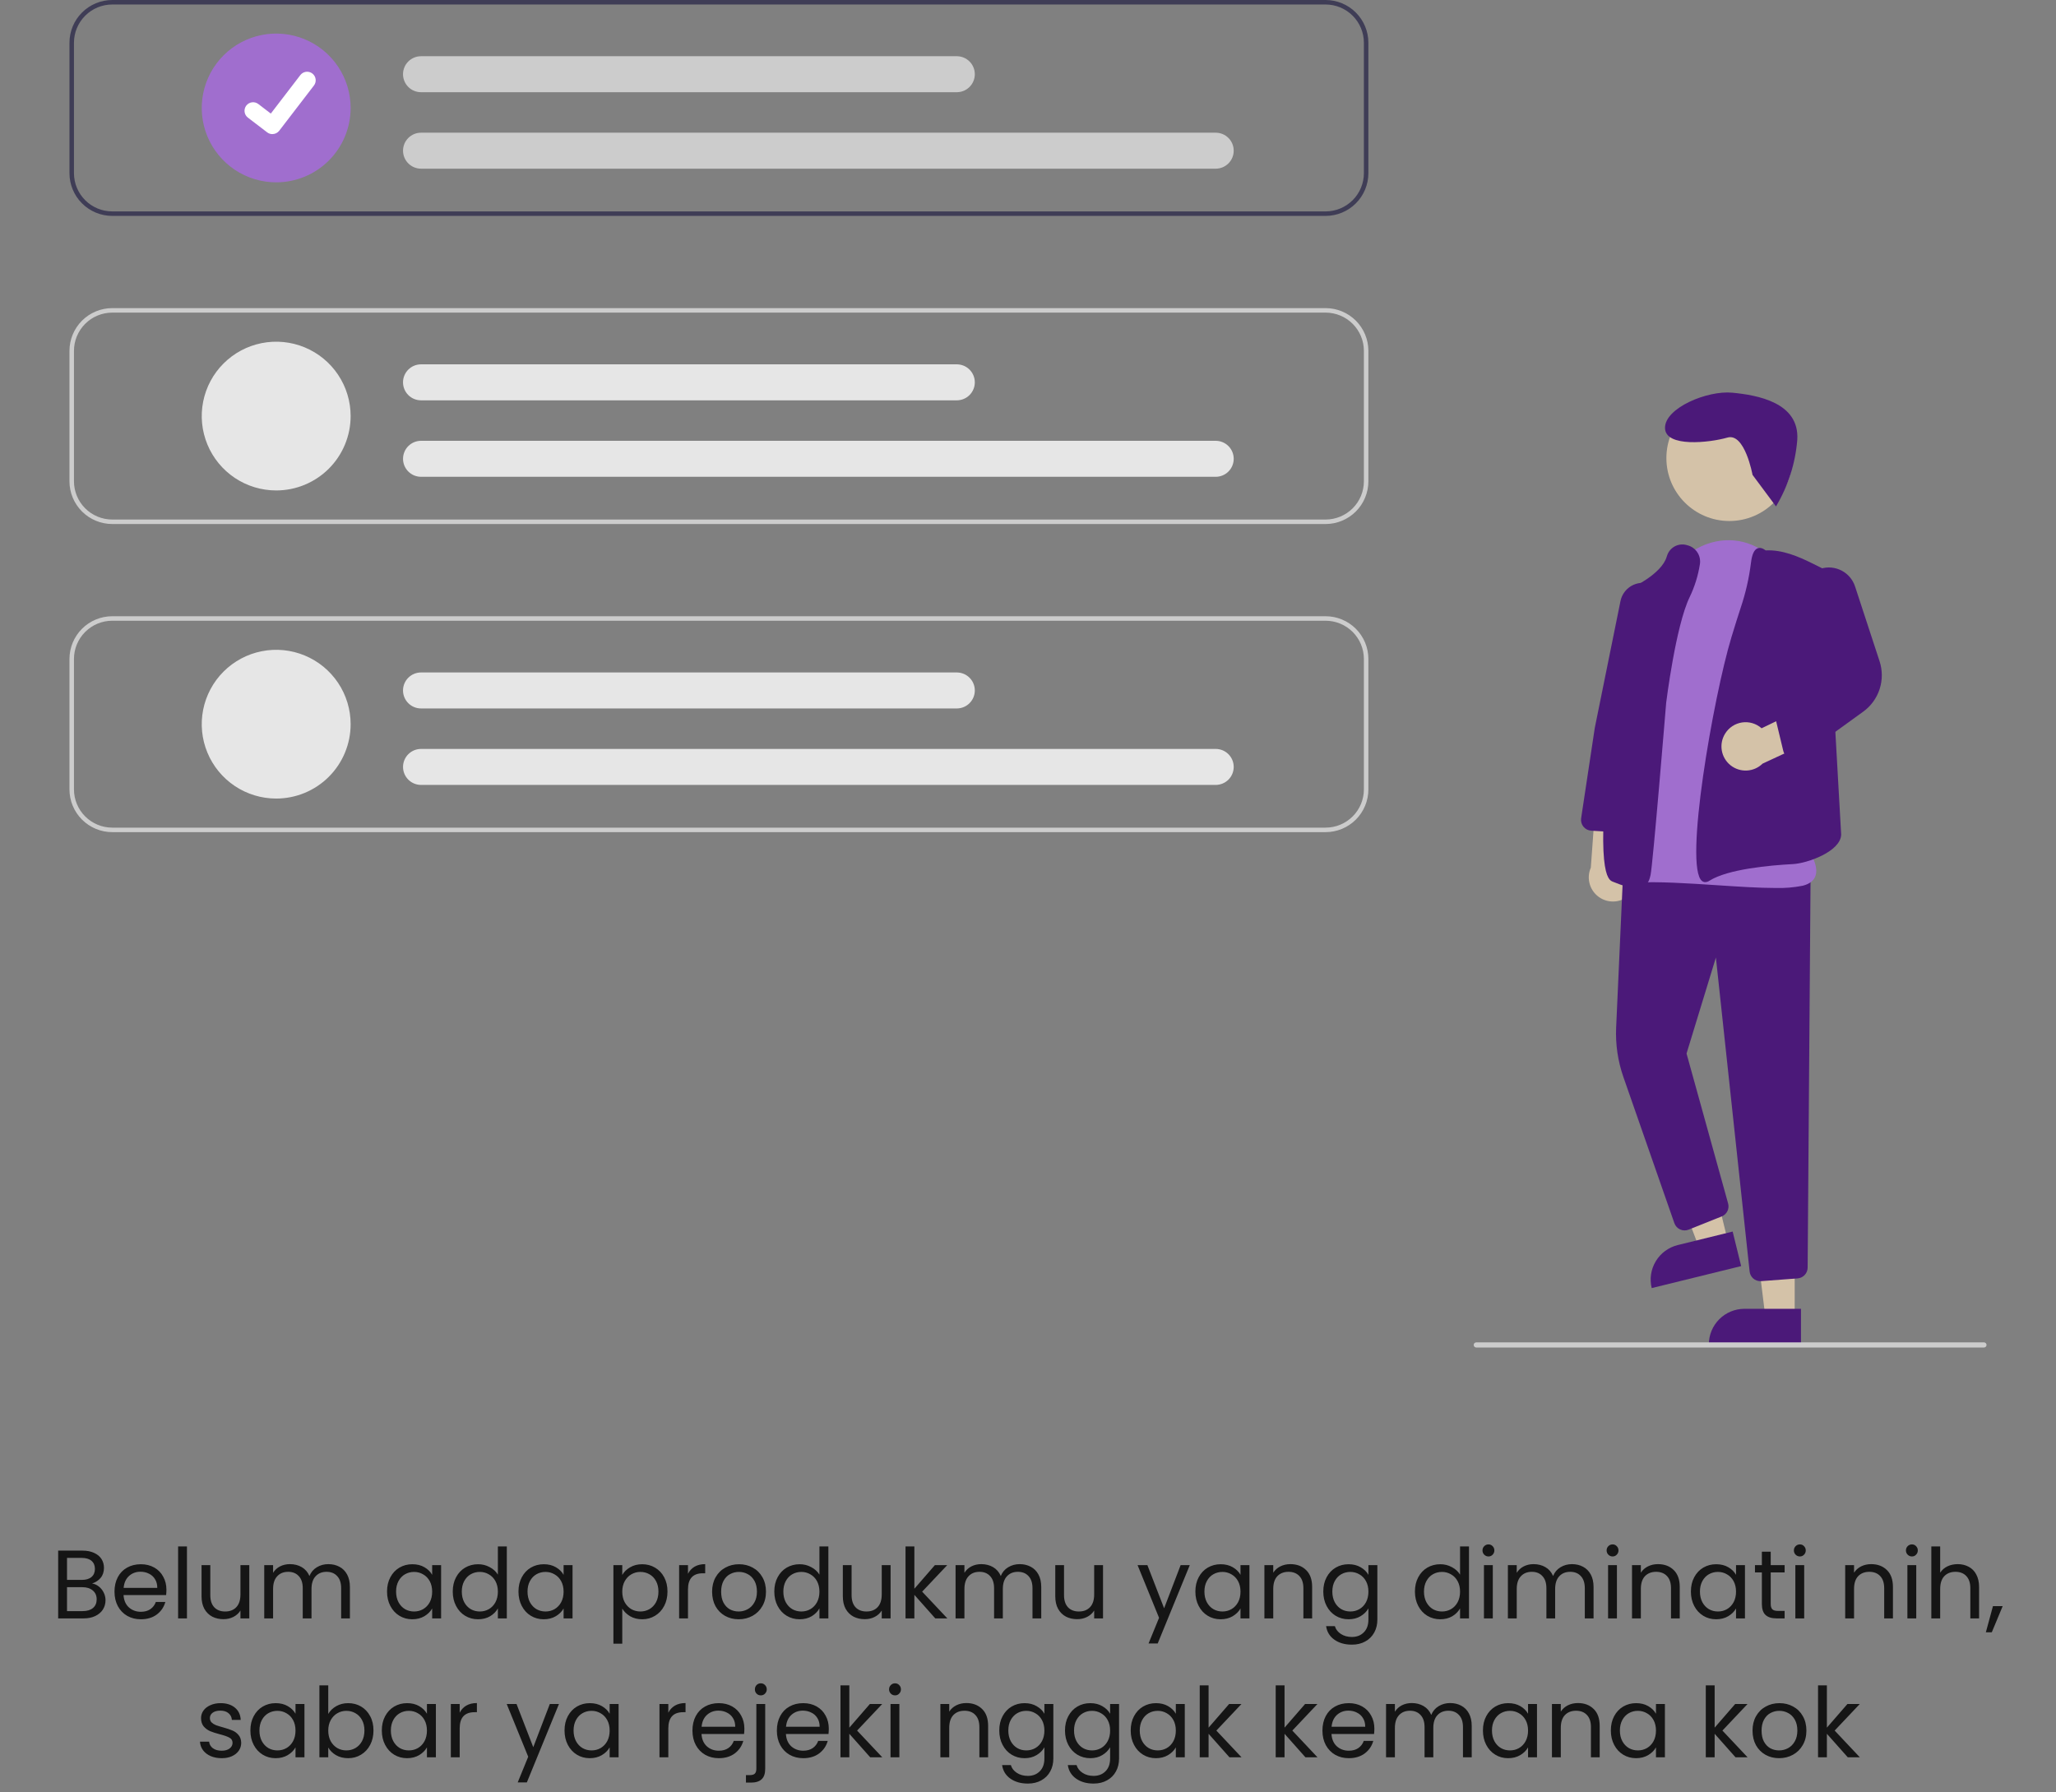 <svg width="296" height="258" viewBox="0 0 296 258" fill="none" xmlns="http://www.w3.org/2000/svg">
<rect x="0" y="0" width="296" height="258" fill="#808080" stroke="none"/>
<path d="M234.986 128.419C235.295 128.019 235.512 127.555 235.623 127.062C235.733 126.568 235.733 126.057 235.624 125.563C235.515 125.07 235.299 124.606 234.991 124.204C234.683 123.803 234.291 123.474 233.842 123.241L234.526 115.367L229.838 113.785L229.028 124.918C228.685 125.697 228.641 126.575 228.903 127.385C229.165 128.194 229.716 128.88 230.45 129.312C231.184 129.743 232.051 129.891 232.887 129.726C233.723 129.562 234.47 129.097 234.985 128.42L234.986 128.419Z" fill="#D4C2A8"/>
<path d="M258.379 189.634H254.161L252.153 173.369H258.382L258.379 189.634Z" fill="#D4C2A8"/>
<path d="M251.145 188.429H259.285V193.549H246.021C246.021 192.191 246.56 190.889 247.522 189.928C248.483 188.968 249.786 188.429 251.145 188.429Z" fill="#4B1979"/>
<path d="M248.8 178.842L244.702 179.848L238.867 164.533L244.916 163.048L248.8 178.842Z" fill="#D4C2A8"/>
<path d="M241.545 179.251L249.448 177.307L250.673 182.279L237.793 185.446C237.468 184.128 237.681 182.734 238.385 181.572C239.088 180.411 240.225 179.575 241.545 179.251Z" fill="#4B1979"/>
<path d="M253.441 184.448C253.056 184.449 252.684 184.307 252.397 184.049C252.111 183.792 251.93 183.437 251.891 183.054L247.035 137.855L242.809 151.677L248.795 173.265C248.898 173.635 248.86 174.03 248.69 174.374C248.519 174.718 248.227 174.987 247.87 175.13L243.111 177.031C242.916 177.11 242.706 177.147 242.495 177.143C242.284 177.138 242.076 177.09 241.884 177.002C241.692 176.915 241.52 176.79 241.378 176.634C241.236 176.478 241.126 176.295 241.057 176.096L233.722 155.07C232.919 152.775 232.564 150.346 232.675 147.917L233.699 125.226L260.664 126.367L260.244 182.507C260.239 182.898 260.088 183.273 259.821 183.558C259.554 183.844 259.189 184.019 258.799 184.051L253.563 184.445C253.522 184.447 253.481 184.448 253.441 184.448Z" fill="#4B1979"/>
<path d="M248.975 75.009C253.983 75.009 258.043 70.953 258.043 65.95C258.043 60.947 253.983 56.891 248.975 56.891C243.968 56.891 239.908 60.947 239.908 65.95C239.908 70.953 243.968 75.009 248.975 75.009Z" fill="#D4C2A8"/>
<path d="M255.643 127.843C253.255 127.843 250.29 127.648 247.22 127.446C243.026 127.17 238.69 126.885 235.452 127.072C235.015 127.116 234.574 127.046 234.171 126.871C233.769 126.696 233.418 126.421 233.152 126.071C229.815 121.803 234.961 105.156 235.182 104.45L239.37 85.836L239.55 85.877L239.37 85.836C240.293 81.742 243.236 78.722 247.053 77.955C250.627 77.238 254.084 78.668 256.301 81.782C256.418 81.947 256.536 82.117 256.653 82.29C263.871 92.97 259.788 119.504 259.515 121.215C259.896 121.672 261.958 124.252 261.391 126.044C261.161 126.773 260.535 127.27 259.53 127.519C258.25 127.772 256.946 127.88 255.642 127.842L255.643 127.843Z" fill="#A06ECE"/>
<path d="M235.598 127.851C234.777 127.851 233.669 127.548 232.175 126.929C231.533 126.662 229.58 125.85 231.952 105.142C233.117 94.969 234.786 84.868 234.802 84.767L234.818 84.67L234.908 84.629C234.951 84.61 239.214 82.658 239.955 80.15C239.979 80.063 240.008 79.979 240.041 79.897C240.245 79.34 240.657 78.882 241.19 78.621C241.723 78.359 242.337 78.313 242.904 78.493C243.502 78.636 244.023 79.001 244.362 79.513C244.701 80.026 244.832 80.649 244.728 81.254C244.47 82.891 243.974 84.48 243.255 85.972C241.249 90.107 239.89 101.068 239.877 101.178C239.8 102.114 237.98 124.293 237.629 125.976C237.507 126.563 237.282 127.283 236.62 127.632C236.303 127.788 235.952 127.864 235.599 127.853L235.598 127.851Z" fill="#4B1979"/>
<path d="M245.504 127.001C245.338 127.001 245.177 126.946 245.047 126.844C242.379 124.819 246.696 100.27 249.255 91.8C249.768 90.104 250.224 88.652 250.612 87.483C251.319 85.385 251.812 83.222 252.085 81.026C252.226 79.836 252.532 79.157 253.021 78.949C253.361 78.804 253.76 78.902 254.21 79.241C256.575 79.124 258.874 80.089 261.003 81.152L262.92 82.107L265.071 120.151C265.01 122.579 260.219 124.293 258.13 124.402C254.775 124.578 248.749 125.124 246.095 126.803C245.921 126.924 245.716 126.992 245.504 127L245.504 127.001Z" fill="#4B1979"/>
<path d="M233.522 119.863C233.49 119.863 233.459 119.863 233.426 119.86L229.082 119.593C228.866 119.579 228.655 119.521 228.462 119.422C228.269 119.323 228.1 119.185 227.963 119.016C227.827 118.848 227.727 118.653 227.671 118.444C227.614 118.235 227.601 118.017 227.634 117.803L229.6 104.791L233.3 86.534C233.391 86.085 233.576 85.659 233.842 85.285C234.109 84.912 234.451 84.598 234.846 84.365C235.242 84.131 235.682 83.984 236.138 83.931C236.594 83.879 237.056 83.923 237.495 84.06C238.244 84.299 238.883 84.797 239.296 85.465C239.71 86.134 239.871 86.927 239.75 87.704L236.81 105.997L235.069 118.518C235.015 118.89 234.83 119.231 234.546 119.478C234.262 119.724 233.898 119.861 233.522 119.863H233.522Z" fill="#4B1979"/>
<path d="M248.363 105.621C248.628 105.19 248.984 104.823 249.407 104.544C249.829 104.266 250.308 104.084 250.808 104.01C251.309 103.937 251.82 103.974 252.304 104.119C252.789 104.263 253.236 104.513 253.614 104.849L260.737 101.412L263.884 105.227L253.757 109.94C253.149 110.537 252.344 110.89 251.493 110.933C250.642 110.976 249.805 110.706 249.14 110.174C248.475 109.641 248.029 108.884 247.885 108.045C247.742 107.206 247.912 106.343 248.363 105.621Z" fill="#D4C2A8"/>
<path d="M258.258 109.313C257.907 109.312 257.567 109.195 257.291 108.978C257.016 108.761 256.821 108.458 256.739 108.117L255.705 103.82C255.627 103.497 255.653 103.157 255.782 102.851C255.911 102.544 256.135 102.287 256.422 102.117L262.661 98.386L259.471 86.719C259.195 85.719 259.322 84.652 259.824 83.745C260.325 82.838 261.163 82.163 262.157 81.865C263.15 81.567 264.221 81.67 265.14 82.151C266.059 82.632 266.753 83.453 267.073 84.439L270.595 95.181C271.028 96.49 271.031 97.903 270.605 99.215C270.178 100.526 269.345 101.668 268.224 102.473L259.172 109.016C258.906 109.209 258.586 109.312 258.258 109.313Z" fill="#4B1979"/>
<path d="M190.848 0H16.158C14.525 0.002 12.96 0.651 11.806 1.804C10.651 2.957 10.002 4.521 10 6.152V24.932C10.002 26.563 10.651 28.127 11.806 29.28C12.96 30.433 14.525 31.082 16.158 31.084H190.848C192.48 31.082 194.045 30.433 195.2 29.28C196.354 28.127 197.003 26.563 197.005 24.932V6.152C197.003 4.521 196.354 2.957 195.2 1.804C194.045 0.651 192.48 0.002 190.848 0ZM196.357 24.932C196.355 26.392 195.774 27.79 194.741 28.822C193.708 29.854 192.308 30.434 190.848 30.437H16.158C14.697 30.434 13.297 29.854 12.264 28.822C11.232 27.79 10.65 26.392 10.648 24.932V6.152C10.65 4.693 11.232 3.294 12.264 2.262C13.297 1.23 14.697 0.65 16.158 0.648H190.848C192.308 0.65 193.708 1.23 194.741 2.262C195.774 3.294 196.355 4.693 196.357 6.152V24.932Z" fill="#3F3D56"/>
<path d="M190.848 75.444H16.158C14.525 75.442 12.96 74.793 11.806 73.639C10.651 72.486 10.002 70.923 10 69.292V50.512C10.002 48.881 10.651 47.317 11.806 46.164C12.96 45.01 14.525 44.362 16.158 44.36H190.848C192.48 44.362 194.045 45.01 195.2 46.164C196.354 47.317 197.003 48.881 197.005 50.512V69.292C197.003 70.923 196.354 72.486 195.2 73.639C194.045 74.793 192.48 75.442 190.848 75.444ZM16.158 45.007C14.697 45.009 13.297 45.589 12.264 46.621C11.231 47.653 10.65 49.052 10.648 50.512V69.292C10.65 70.751 11.23 72.15 12.263 73.183C13.296 74.215 14.697 74.795 16.158 74.797H190.848C192.308 74.795 193.709 74.215 194.742 73.183C195.775 72.151 196.356 70.752 196.357 69.293V50.512C196.356 49.052 195.775 47.653 194.742 46.621C193.709 45.589 192.309 45.009 190.848 45.007H16.158Z" fill="#CCCCCC"/>
<path d="M190.848 119.803H16.158C14.525 119.801 12.96 119.152 11.806 117.999C10.651 116.846 10.002 115.282 10 113.651V94.871C10.002 93.24 10.651 91.677 11.806 90.523C12.96 89.37 14.525 88.721 16.158 88.719H190.848C192.48 88.721 194.045 89.37 195.2 90.523C196.354 91.677 197.003 93.24 197.005 94.871V113.651C197.003 115.282 196.354 116.846 195.2 117.999C194.045 119.152 192.48 119.801 190.848 119.803ZM16.158 89.365C14.697 89.367 13.297 89.948 12.264 90.979C11.231 92.011 10.65 93.41 10.648 94.87V113.65C10.65 115.109 11.231 116.508 12.264 117.54C13.297 118.572 14.697 119.153 16.158 119.154H190.848C192.308 119.153 193.709 118.572 194.742 117.54C195.775 116.509 196.356 115.109 196.357 113.65V94.871C196.356 93.412 195.775 92.012 194.742 90.98C193.709 89.948 192.309 89.367 190.848 89.365H16.158Z" fill="#CCCCCC"/>
<path d="M39.763 26.25C37.643 26.25 35.571 25.622 33.808 24.445C32.046 23.269 30.672 21.596 29.861 19.64C29.05 17.683 28.837 15.53 29.251 13.453C29.664 11.376 30.685 9.468 32.184 7.971C33.683 6.473 35.593 5.453 37.672 5.04C39.751 4.627 41.906 4.839 43.864 5.65C45.823 6.46 47.496 7.832 48.674 9.593C49.852 11.354 50.48 13.424 50.48 15.542C50.48 18.382 49.351 21.105 47.341 23.113C45.331 25.122 42.605 26.25 39.763 26.25Z" fill="#A06ECE"/>
<path d="M175.024 24.284H60.617C59.93 24.284 59.27 24.011 58.784 23.526C58.298 23.04 58.024 22.381 58.024 21.694C58.024 21.007 58.298 20.348 58.784 19.862C59.27 19.376 59.93 19.104 60.617 19.104H175.024C175.711 19.104 176.371 19.376 176.857 19.862C177.343 20.348 177.616 21.007 177.616 21.694C177.616 22.381 177.343 23.04 176.857 23.526C176.371 24.011 175.711 24.284 175.024 24.284Z" fill="#CCCCCC"/>
<path d="M137.75 13.275H60.614C59.927 13.275 59.267 13.002 58.781 12.517C58.295 12.031 58.022 11.372 58.022 10.685C58.022 9.998 58.295 9.339 58.781 8.853C59.267 8.367 59.927 8.094 60.614 8.094H137.75C138.437 8.094 139.097 8.367 139.583 8.853C140.069 9.339 140.343 9.998 140.343 10.685C140.343 11.372 140.069 12.031 139.583 12.517C139.097 13.002 138.437 13.275 137.75 13.275Z" fill="#CCCCCC"/>
<path d="M39.763 70.609C37.643 70.609 35.571 69.981 33.808 68.805C32.046 67.628 30.672 65.956 29.861 63.999C29.05 62.042 28.837 59.89 29.251 57.812C29.664 55.735 30.685 53.828 32.184 52.33C33.683 50.833 35.593 49.813 37.672 49.4C39.751 48.986 41.906 49.199 43.864 50.009C45.823 50.819 47.496 52.192 48.674 53.953C49.852 55.714 50.48 57.784 50.48 59.901C50.48 62.741 49.351 65.465 47.341 67.473C45.331 69.481 42.605 70.609 39.763 70.609Z" fill="#E6E6E6"/>
<path d="M175.024 68.644H60.617C59.93 68.644 59.27 68.371 58.784 67.885C58.298 67.4 58.024 66.741 58.024 66.054C58.024 65.367 58.298 64.708 58.784 64.222C59.27 63.736 59.93 63.463 60.617 63.463H175.024C175.711 63.463 176.371 63.736 176.857 64.222C177.343 64.708 177.616 65.367 177.616 66.054C177.616 66.741 177.343 67.4 176.857 67.885C176.371 68.371 175.711 68.644 175.024 68.644Z" fill="#E6E6E6"/>
<path d="M137.75 57.635H60.614C59.927 57.635 59.267 57.362 58.781 56.876C58.295 56.39 58.022 55.731 58.022 55.044C58.022 54.358 58.295 53.699 58.781 53.213C59.267 52.727 59.927 52.454 60.614 52.454H137.75C138.437 52.454 139.097 52.727 139.583 53.213C140.069 53.699 140.343 54.358 140.343 55.044C140.343 55.731 140.069 56.39 139.583 56.876C139.097 57.362 138.437 57.635 137.75 57.635Z" fill="#E6E6E6"/>
<path d="M39.763 114.968C37.643 114.968 35.571 114.34 33.808 113.164C32.046 111.987 30.672 110.315 29.861 108.358C29.05 106.402 28.837 104.249 29.251 102.172C29.664 100.095 30.685 98.187 32.184 96.689C33.683 95.192 35.593 94.172 37.672 93.759C39.751 93.346 41.906 93.558 43.864 94.368C45.823 95.179 47.496 96.551 48.674 98.312C49.852 100.073 50.48 102.143 50.48 104.261C50.48 107.101 49.351 109.824 47.341 111.832C45.331 113.84 42.605 114.968 39.763 114.968Z" fill="#E6E6E6"/>
<path d="M175.024 113.004H60.617C59.93 113.004 59.27 112.731 58.784 112.245C58.298 111.759 58.024 111.1 58.024 110.413C58.024 109.726 58.298 109.067 58.784 108.581C59.27 108.096 59.93 107.823 60.617 107.823H175.024C175.711 107.823 176.371 108.096 176.857 108.581C177.343 109.067 177.616 109.726 177.616 110.413C177.616 111.1 177.343 111.759 176.857 112.245C176.371 112.731 175.711 113.004 175.024 113.004Z" fill="#E6E6E6"/>
<path d="M137.75 101.995H60.614C59.927 101.995 59.267 101.722 58.781 101.236C58.295 100.75 58.022 100.091 58.022 99.404C58.022 98.717 58.295 98.058 58.781 97.573C59.267 97.087 59.927 96.814 60.614 96.814H137.75C138.437 96.814 139.097 97.087 139.583 97.573C140.069 98.058 140.343 98.717 140.343 99.404C140.343 100.091 140.069 100.75 139.583 101.236C139.097 101.722 138.437 101.995 137.75 101.995Z" fill="#E6E6E6"/>
<path d="M39.215 19.308C38.949 19.309 38.69 19.223 38.477 19.064L38.464 19.054L35.686 16.931C35.557 16.832 35.449 16.709 35.368 16.569C35.287 16.429 35.234 16.274 35.213 16.113C35.192 15.953 35.202 15.79 35.244 15.633C35.286 15.477 35.358 15.33 35.457 15.201C35.556 15.073 35.679 14.965 35.819 14.884C35.959 14.803 36.114 14.75 36.275 14.729C36.436 14.708 36.599 14.719 36.756 14.76C36.912 14.802 37.059 14.874 37.188 14.973L38.987 16.352L43.239 10.81C43.438 10.55 43.732 10.381 44.056 10.338C44.381 10.295 44.709 10.383 44.969 10.582L44.943 10.618L44.969 10.582C45.229 10.781 45.399 11.075 45.441 11.399C45.484 11.723 45.397 12.05 45.198 12.31L40.197 18.826C40.081 18.976 39.932 19.097 39.761 19.18C39.591 19.263 39.404 19.306 39.215 19.305L39.215 19.308Z" fill="white"/>
<path d="M285.631 194H212.535C212.437 194 212.343 193.961 212.274 193.892C212.205 193.823 212.166 193.729 212.166 193.631C212.166 193.533 212.205 193.439 212.274 193.37C212.343 193.301 212.437 193.262 212.535 193.262H285.631C285.729 193.262 285.823 193.301 285.892 193.37C285.961 193.439 286 193.533 286 193.631C286 193.729 285.961 193.823 285.892 193.892C285.823 193.961 285.729 194 285.631 194Z" fill="#CCCCCC"/>
<path d="M252.309 68.365C252.309 68.365 251.205 62.27 248.694 62.998C246.184 63.726 239.722 64.471 239.71 61.6C239.698 58.73 245.792 56.193 249.385 56.536C252.979 56.88 259.088 57.93 258.752 63.314C258.483 66.704 257.434 69.987 255.687 72.907L252.309 68.365Z" fill="#4B1979"/>
<path d="M13.26 227.974C13.615 228.03 13.937 228.175 14.226 228.408C14.525 228.641 14.758 228.931 14.926 229.276C15.103 229.621 15.192 229.99 15.192 230.382C15.192 230.877 15.066 231.325 14.814 231.726C14.562 232.118 14.193 232.431 13.708 232.664C13.232 232.888 12.667 233 12.014 233H8.374V223.242H11.874C12.537 223.242 13.101 223.354 13.568 223.578C14.035 223.793 14.385 224.087 14.618 224.46C14.851 224.833 14.968 225.253 14.968 225.72C14.968 226.299 14.809 226.779 14.492 227.162C14.184 227.535 13.773 227.806 13.26 227.974ZM9.648 227.456H11.79C12.387 227.456 12.849 227.316 13.176 227.036C13.503 226.756 13.666 226.369 13.666 225.874C13.666 225.379 13.503 224.992 13.176 224.712C12.849 224.432 12.378 224.292 11.762 224.292H9.648V227.456ZM11.902 231.95C12.537 231.95 13.031 231.801 13.386 231.502C13.741 231.203 13.918 230.788 13.918 230.256C13.918 229.715 13.731 229.29 13.358 228.982C12.985 228.665 12.485 228.506 11.86 228.506H9.648V231.95H11.902ZM23.96 228.87C23.96 229.113 23.946 229.369 23.918 229.64H17.786C17.832 230.396 18.089 230.989 18.556 231.418C19.032 231.838 19.606 232.048 20.278 232.048C20.828 232.048 21.286 231.922 21.65 231.67C22.023 231.409 22.285 231.063 22.434 230.634H23.806C23.601 231.371 23.19 231.973 22.574 232.44C21.958 232.897 21.192 233.126 20.278 233.126C19.55 233.126 18.896 232.963 18.318 232.636C17.748 232.309 17.3 231.847 16.974 231.25C16.647 230.643 16.484 229.943 16.484 229.15C16.484 228.357 16.642 227.661 16.96 227.064C17.277 226.467 17.721 226.009 18.29 225.692C18.869 225.365 19.531 225.202 20.278 225.202C21.006 225.202 21.65 225.361 22.21 225.678C22.77 225.995 23.199 226.434 23.498 226.994C23.806 227.545 23.96 228.17 23.96 228.87ZM22.644 228.604C22.644 228.119 22.537 227.703 22.322 227.358C22.107 227.003 21.813 226.737 21.44 226.56C21.076 226.373 20.67 226.28 20.222 226.28C19.578 226.28 19.027 226.485 18.57 226.896C18.122 227.307 17.865 227.876 17.8 228.604H22.644ZM26.916 222.64V233H25.642V222.64H26.916ZM35.891 225.328V233H34.617V231.866C34.374 232.258 34.033 232.566 33.595 232.79C33.166 233.005 32.69 233.112 32.167 233.112C31.57 233.112 31.033 232.991 30.557 232.748C30.081 232.496 29.703 232.123 29.423 231.628C29.152 231.133 29.017 230.531 29.017 229.822V225.328H30.277V229.654C30.277 230.41 30.468 230.993 30.851 231.404C31.233 231.805 31.756 232.006 32.419 232.006C33.1 232.006 33.637 231.796 34.029 231.376C34.421 230.956 34.617 230.345 34.617 229.542V225.328H35.891ZM47.268 225.188C47.865 225.188 48.397 225.314 48.864 225.566C49.331 225.809 49.699 226.177 49.97 226.672C50.24 227.167 50.376 227.769 50.376 228.478V233H49.116V228.66C49.116 227.895 48.925 227.311 48.542 226.91C48.169 226.499 47.66 226.294 47.016 226.294C46.353 226.294 45.826 226.509 45.434 226.938C45.042 227.358 44.846 227.969 44.846 228.772V233H43.586V228.66C43.586 227.895 43.395 227.311 43.012 226.91C42.639 226.499 42.13 226.294 41.486 226.294C40.823 226.294 40.296 226.509 39.904 226.938C39.512 227.358 39.316 227.969 39.316 228.772V233H38.042V225.328H39.316V226.434C39.568 226.033 39.904 225.725 40.324 225.51C40.753 225.295 41.224 225.188 41.738 225.188C42.382 225.188 42.951 225.333 43.446 225.622C43.941 225.911 44.309 226.336 44.552 226.896C44.767 226.355 45.121 225.935 45.616 225.636C46.111 225.337 46.661 225.188 47.268 225.188ZM55.722 229.136C55.722 228.352 55.881 227.666 56.198 227.078C56.516 226.481 56.95 226.019 57.5 225.692C58.06 225.365 58.681 225.202 59.362 225.202C60.034 225.202 60.617 225.347 61.112 225.636C61.607 225.925 61.975 226.289 62.218 226.728V225.328H63.506V233H62.218V231.572C61.966 232.02 61.588 232.393 61.084 232.692C60.59 232.981 60.011 233.126 59.348 233.126C58.667 233.126 58.051 232.958 57.5 232.622C56.95 232.286 56.516 231.815 56.198 231.208C55.881 230.601 55.722 229.911 55.722 229.136ZM62.218 229.15C62.218 228.571 62.102 228.067 61.868 227.638C61.635 227.209 61.318 226.882 60.916 226.658C60.524 226.425 60.09 226.308 59.614 226.308C59.138 226.308 58.704 226.42 58.312 226.644C57.92 226.868 57.608 227.195 57.374 227.624C57.141 228.053 57.024 228.557 57.024 229.136C57.024 229.724 57.141 230.237 57.374 230.676C57.608 231.105 57.92 231.437 58.312 231.67C58.704 231.894 59.138 232.006 59.614 232.006C60.09 232.006 60.524 231.894 60.916 231.67C61.318 231.437 61.635 231.105 61.868 230.676C62.102 230.237 62.218 229.729 62.218 229.15ZM65.183 229.136C65.183 228.352 65.342 227.666 65.659 227.078C65.976 226.481 66.41 226.019 66.961 225.692C67.521 225.365 68.146 225.202 68.837 225.202C69.434 225.202 69.99 225.342 70.503 225.622C71.016 225.893 71.408 226.252 71.679 226.7V222.64H72.967V233H71.679V231.558C71.427 232.015 71.054 232.393 70.559 232.692C70.064 232.981 69.486 233.126 68.823 233.126C68.142 233.126 67.521 232.958 66.961 232.622C66.41 232.286 65.976 231.815 65.659 231.208C65.342 230.601 65.183 229.911 65.183 229.136ZM71.679 229.15C71.679 228.571 71.562 228.067 71.329 227.638C71.096 227.209 70.778 226.882 70.377 226.658C69.985 226.425 69.551 226.308 69.075 226.308C68.599 226.308 68.165 226.42 67.773 226.644C67.381 226.868 67.068 227.195 66.835 227.624C66.602 228.053 66.485 228.557 66.485 229.136C66.485 229.724 66.602 230.237 66.835 230.676C67.068 231.105 67.381 231.437 67.773 231.67C68.165 231.894 68.599 232.006 69.075 232.006C69.551 232.006 69.985 231.894 70.377 231.67C70.778 231.437 71.096 231.105 71.329 230.676C71.562 230.237 71.679 229.729 71.679 229.15ZM74.644 229.136C74.644 228.352 74.803 227.666 75.12 227.078C75.437 226.481 75.871 226.019 76.422 225.692C76.982 225.365 77.603 225.202 78.284 225.202C78.956 225.202 79.539 225.347 80.034 225.636C80.529 225.925 80.897 226.289 81.14 226.728V225.328H82.428V233H81.14V231.572C80.888 232.02 80.51 232.393 80.006 232.692C79.511 232.981 78.933 233.126 78.27 233.126C77.589 233.126 76.973 232.958 76.422 232.622C75.871 232.286 75.437 231.815 75.12 231.208C74.803 230.601 74.644 229.911 74.644 229.136ZM81.14 229.15C81.14 228.571 81.023 228.067 80.79 227.638C80.557 227.209 80.239 226.882 79.838 226.658C79.446 226.425 79.012 226.308 78.536 226.308C78.06 226.308 77.626 226.42 77.234 226.644C76.842 226.868 76.529 227.195 76.296 227.624C76.063 228.053 75.946 228.557 75.946 229.136C75.946 229.724 76.063 230.237 76.296 230.676C76.529 231.105 76.842 231.437 77.234 231.67C77.626 231.894 78.06 232.006 78.536 232.006C79.012 232.006 79.446 231.894 79.838 231.67C80.239 231.437 80.557 231.105 80.79 230.676C81.023 230.237 81.14 229.729 81.14 229.15ZM89.587 226.742C89.839 226.303 90.213 225.939 90.707 225.65C91.211 225.351 91.795 225.202 92.457 225.202C93.139 225.202 93.755 225.365 94.305 225.692C94.865 226.019 95.304 226.481 95.621 227.078C95.939 227.666 96.097 228.352 96.097 229.136C96.097 229.911 95.939 230.601 95.621 231.208C95.304 231.815 94.865 232.286 94.305 232.622C93.755 232.958 93.139 233.126 92.457 233.126C91.804 233.126 91.225 232.981 90.721 232.692C90.227 232.393 89.849 232.025 89.587 231.586V236.64H88.313V225.328H89.587V226.742ZM94.795 229.136C94.795 228.557 94.679 228.053 94.445 227.624C94.212 227.195 93.895 226.868 93.493 226.644C93.101 226.42 92.667 226.308 92.191 226.308C91.725 226.308 91.291 226.425 90.889 226.658C90.497 226.882 90.18 227.213 89.937 227.652C89.704 228.081 89.587 228.581 89.587 229.15C89.587 229.729 89.704 230.237 89.937 230.676C90.18 231.105 90.497 231.437 90.889 231.67C91.291 231.894 91.725 232.006 92.191 232.006C92.667 232.006 93.101 231.894 93.493 231.67C93.895 231.437 94.212 231.105 94.445 230.676C94.679 230.237 94.795 229.724 94.795 229.136ZM99.048 226.574C99.272 226.135 99.59 225.795 100 225.552C100.42 225.309 100.929 225.188 101.526 225.188V226.504H101.19C99.762 226.504 99.048 227.279 99.048 228.828V233H97.774V225.328H99.048V226.574ZM106.343 233.126C105.624 233.126 104.971 232.963 104.383 232.636C103.804 232.309 103.347 231.847 103.011 231.25C102.684 230.643 102.521 229.943 102.521 229.15C102.521 228.366 102.689 227.675 103.025 227.078C103.37 226.471 103.837 226.009 104.425 225.692C105.013 225.365 105.671 225.202 106.399 225.202C107.127 225.202 107.785 225.365 108.373 225.692C108.961 226.009 109.423 226.467 109.759 227.064C110.104 227.661 110.277 228.357 110.277 229.15C110.277 229.943 110.1 230.643 109.745 231.25C109.4 231.847 108.928 232.309 108.331 232.636C107.734 232.963 107.071 233.126 106.343 233.126ZM106.343 232.006C106.8 232.006 107.23 231.899 107.631 231.684C108.032 231.469 108.354 231.147 108.597 230.718C108.849 230.289 108.975 229.766 108.975 229.15C108.975 228.534 108.854 228.011 108.611 227.582C108.368 227.153 108.051 226.835 107.659 226.63C107.267 226.415 106.842 226.308 106.385 226.308C105.918 226.308 105.489 226.415 105.097 226.63C104.714 226.835 104.406 227.153 104.173 227.582C103.94 228.011 103.823 228.534 103.823 229.15C103.823 229.775 103.935 230.303 104.159 230.732C104.392 231.161 104.7 231.483 105.083 231.698C105.466 231.903 105.886 232.006 106.343 232.006ZM111.476 229.136C111.476 228.352 111.635 227.666 111.952 227.078C112.269 226.481 112.703 226.019 113.254 225.692C113.814 225.365 114.439 225.202 115.13 225.202C115.727 225.202 116.283 225.342 116.796 225.622C117.309 225.893 117.701 226.252 117.972 226.7V222.64H119.26V233H117.972V231.558C117.72 232.015 117.347 232.393 116.852 232.692C116.357 232.981 115.779 233.126 115.116 233.126C114.435 233.126 113.814 232.958 113.254 232.622C112.703 232.286 112.269 231.815 111.952 231.208C111.635 230.601 111.476 229.911 111.476 229.136ZM117.972 229.15C117.972 228.571 117.855 228.067 117.622 227.638C117.389 227.209 117.071 226.882 116.67 226.658C116.278 226.425 115.844 226.308 115.368 226.308C114.892 226.308 114.458 226.42 114.066 226.644C113.674 226.868 113.361 227.195 113.128 227.624C112.895 228.053 112.778 228.557 112.778 229.136C112.778 229.724 112.895 230.237 113.128 230.676C113.361 231.105 113.674 231.437 114.066 231.67C114.458 231.894 114.892 232.006 115.368 232.006C115.844 232.006 116.278 231.894 116.67 231.67C117.071 231.437 117.389 231.105 117.622 230.676C117.855 230.237 117.972 229.729 117.972 229.15ZM128.217 225.328V233H126.943V231.866C126.7 232.258 126.36 232.566 125.921 232.79C125.492 233.005 125.016 233.112 124.493 233.112C123.896 233.112 123.359 232.991 122.883 232.748C122.407 232.496 122.029 232.123 121.749 231.628C121.478 231.133 121.343 230.531 121.343 229.822V225.328H122.603V229.654C122.603 230.41 122.794 230.993 123.177 231.404C123.56 231.805 124.082 232.006 124.745 232.006C125.426 232.006 125.963 231.796 126.355 231.376C126.747 230.956 126.943 230.345 126.943 229.542V225.328H128.217ZM134.652 233L131.642 229.612V233H130.368V222.64H131.642V228.73L134.596 225.328H136.374L132.762 229.15L136.388 233H134.652ZM146.799 225.188C147.396 225.188 147.928 225.314 148.395 225.566C148.862 225.809 149.23 226.177 149.501 226.672C149.772 227.167 149.907 227.769 149.907 228.478V233H148.647V228.66C148.647 227.895 148.456 227.311 148.073 226.91C147.7 226.499 147.191 226.294 146.547 226.294C145.884 226.294 145.357 226.509 144.965 226.938C144.573 227.358 144.377 227.969 144.377 228.772V233H143.117V228.66C143.117 227.895 142.926 227.311 142.543 226.91C142.17 226.499 141.661 226.294 141.017 226.294C140.354 226.294 139.827 226.509 139.435 226.938C139.043 227.358 138.847 227.969 138.847 228.772V233H137.573V225.328H138.847V226.434C139.099 226.033 139.435 225.725 139.855 225.51C140.284 225.295 140.756 225.188 141.269 225.188C141.913 225.188 142.482 225.333 142.977 225.622C143.472 225.911 143.84 226.336 144.083 226.896C144.298 226.355 144.652 225.935 145.147 225.636C145.642 225.337 146.192 225.188 146.799 225.188ZM158.801 225.328V233H157.527V231.866C157.284 232.258 156.944 232.566 156.505 232.79C156.076 233.005 155.6 233.112 155.077 233.112C154.48 233.112 153.943 232.991 153.467 232.748C152.991 232.496 152.613 232.123 152.333 231.628C152.062 231.133 151.927 230.531 151.927 229.822V225.328H153.187V229.654C153.187 230.41 153.378 230.993 153.761 231.404C154.144 231.805 154.666 232.006 155.329 232.006C156.01 232.006 156.547 231.796 156.939 231.376C157.331 230.956 157.527 230.345 157.527 229.542V225.328H158.801ZM171.292 225.328L166.672 236.612H165.356L166.868 232.916L163.774 225.328H165.188L167.596 231.544L169.976 225.328H171.292ZM172.097 229.136C172.097 228.352 172.256 227.666 172.573 227.078C172.89 226.481 173.324 226.019 173.875 225.692C174.435 225.365 175.056 225.202 175.737 225.202C176.409 225.202 176.992 225.347 177.487 225.636C177.982 225.925 178.35 226.289 178.593 226.728V225.328H179.881V233H178.593V231.572C178.341 232.02 177.963 232.393 177.459 232.692C176.964 232.981 176.386 233.126 175.723 233.126C175.042 233.126 174.426 232.958 173.875 232.622C173.324 232.286 172.89 231.815 172.573 231.208C172.256 230.601 172.097 229.911 172.097 229.136ZM178.593 229.15C178.593 228.571 178.476 228.067 178.243 227.638C178.01 227.209 177.692 226.882 177.291 226.658C176.899 226.425 176.465 226.308 175.989 226.308C175.513 226.308 175.079 226.42 174.687 226.644C174.295 226.868 173.982 227.195 173.749 227.624C173.516 228.053 173.399 228.557 173.399 229.136C173.399 229.724 173.516 230.237 173.749 230.676C173.982 231.105 174.295 231.437 174.687 231.67C175.079 231.894 175.513 232.006 175.989 232.006C176.465 232.006 176.899 231.894 177.291 231.67C177.692 231.437 178.01 231.105 178.243 230.676C178.476 230.237 178.593 229.729 178.593 229.15ZM185.772 225.188C186.705 225.188 187.461 225.473 188.04 226.042C188.619 226.602 188.908 227.414 188.908 228.478V233H187.648V228.66C187.648 227.895 187.457 227.311 187.074 226.91C186.691 226.499 186.169 226.294 185.506 226.294C184.834 226.294 184.297 226.504 183.896 226.924C183.504 227.344 183.308 227.955 183.308 228.758V233H182.034V225.328H183.308V226.42C183.56 226.028 183.901 225.725 184.33 225.51C184.769 225.295 185.249 225.188 185.772 225.188ZM194.153 225.202C194.816 225.202 195.394 225.347 195.889 225.636C196.393 225.925 196.766 226.289 197.009 226.728V225.328H198.297V233.168C198.297 233.868 198.148 234.489 197.849 235.03C197.55 235.581 197.121 236.01 196.561 236.318C196.01 236.626 195.366 236.78 194.629 236.78C193.621 236.78 192.781 236.542 192.109 236.066C191.437 235.59 191.04 234.941 190.919 234.12H192.179C192.319 234.587 192.608 234.96 193.047 235.24C193.486 235.529 194.013 235.674 194.629 235.674C195.329 235.674 195.898 235.455 196.337 235.016C196.785 234.577 197.009 233.961 197.009 233.168V231.558C196.757 232.006 196.384 232.379 195.889 232.678C195.394 232.977 194.816 233.126 194.153 233.126C193.472 233.126 192.851 232.958 192.291 232.622C191.74 232.286 191.306 231.815 190.989 231.208C190.672 230.601 190.513 229.911 190.513 229.136C190.513 228.352 190.672 227.666 190.989 227.078C191.306 226.481 191.74 226.019 192.291 225.692C192.851 225.365 193.472 225.202 194.153 225.202ZM197.009 229.15C197.009 228.571 196.892 228.067 196.659 227.638C196.426 227.209 196.108 226.882 195.707 226.658C195.315 226.425 194.881 226.308 194.405 226.308C193.929 226.308 193.495 226.42 193.103 226.644C192.711 226.868 192.398 227.195 192.165 227.624C191.932 228.053 191.815 228.557 191.815 229.136C191.815 229.724 191.932 230.237 192.165 230.676C192.398 231.105 192.711 231.437 193.103 231.67C193.495 231.894 193.929 232.006 194.405 232.006C194.881 232.006 195.315 231.894 195.707 231.67C196.108 231.437 196.426 231.105 196.659 230.676C196.892 230.237 197.009 229.729 197.009 229.15ZM203.706 229.136C203.706 228.352 203.865 227.666 204.182 227.078C204.5 226.481 204.934 226.019 205.484 225.692C206.044 225.365 206.67 225.202 207.36 225.202C207.958 225.202 208.513 225.342 209.026 225.622C209.54 225.893 209.932 226.252 210.202 226.7V222.64H211.49V233H210.202V231.558C209.95 232.015 209.577 232.393 209.082 232.692C208.588 232.981 208.009 233.126 207.346 233.126C206.665 233.126 206.044 232.958 205.484 232.622C204.934 232.286 204.5 231.815 204.182 231.208C203.865 230.601 203.706 229.911 203.706 229.136ZM210.202 229.15C210.202 228.571 210.086 228.067 209.852 227.638C209.619 227.209 209.302 226.882 208.9 226.658C208.508 226.425 208.074 226.308 207.598 226.308C207.122 226.308 206.688 226.42 206.296 226.644C205.904 226.868 205.592 227.195 205.358 227.624C205.125 228.053 205.008 228.557 205.008 229.136C205.008 229.724 205.125 230.237 205.358 230.676C205.592 231.105 205.904 231.437 206.296 231.67C206.688 231.894 207.122 232.006 207.598 232.006C208.074 232.006 208.508 231.894 208.9 231.67C209.302 231.437 209.619 231.105 209.852 230.676C210.086 230.237 210.202 229.729 210.202 229.15ZM214.301 224.082C214.059 224.082 213.853 223.998 213.685 223.83C213.517 223.662 213.433 223.457 213.433 223.214C213.433 222.971 213.517 222.766 213.685 222.598C213.853 222.43 214.059 222.346 214.301 222.346C214.535 222.346 214.731 222.43 214.889 222.598C215.057 222.766 215.141 222.971 215.141 223.214C215.141 223.457 215.057 223.662 214.889 223.83C214.731 223.998 214.535 224.082 214.301 224.082ZM214.917 225.328V233H213.643V225.328H214.917ZM226.315 225.188C226.912 225.188 227.444 225.314 227.911 225.566C228.377 225.809 228.746 226.177 229.017 226.672C229.287 227.167 229.423 227.769 229.423 228.478V233H228.163V228.66C228.163 227.895 227.971 227.311 227.589 226.91C227.215 226.499 226.707 226.294 226.063 226.294C225.4 226.294 224.873 226.509 224.481 226.938C224.089 227.358 223.893 227.969 223.893 228.772V233H222.633V228.66C222.633 227.895 222.441 227.311 222.059 226.91C221.685 226.499 221.177 226.294 220.533 226.294C219.87 226.294 219.343 226.509 218.951 226.938C218.559 227.358 218.363 227.969 218.363 228.772V233H217.089V225.328H218.363V226.434C218.615 226.033 218.951 225.725 219.371 225.51C219.8 225.295 220.271 225.188 220.785 225.188C221.429 225.188 221.998 225.333 222.493 225.622C222.987 225.911 223.356 226.336 223.599 226.896C223.813 226.355 224.168 225.935 224.663 225.636C225.157 225.337 225.708 225.188 226.315 225.188ZM232.171 224.082C231.928 224.082 231.723 223.998 231.555 223.83C231.387 223.662 231.303 223.457 231.303 223.214C231.303 222.971 231.387 222.766 231.555 222.598C231.723 222.43 231.928 222.346 232.171 222.346C232.404 222.346 232.6 222.43 232.759 222.598C232.927 222.766 233.011 222.971 233.011 223.214C233.011 223.457 232.927 223.662 232.759 223.83C232.6 223.998 232.404 224.082 232.171 224.082ZM232.787 225.328V233H231.513V225.328H232.787ZM238.696 225.188C239.629 225.188 240.385 225.473 240.964 226.042C241.543 226.602 241.832 227.414 241.832 228.478V233H240.572V228.66C240.572 227.895 240.381 227.311 239.998 226.91C239.615 226.499 239.093 226.294 238.43 226.294C237.758 226.294 237.221 226.504 236.82 226.924C236.428 227.344 236.232 227.955 236.232 228.758V233H234.958V225.328H236.232V226.42C236.484 226.028 236.825 225.725 237.254 225.51C237.693 225.295 238.173 225.188 238.696 225.188ZM243.437 229.136C243.437 228.352 243.596 227.666 243.913 227.078C244.23 226.481 244.664 226.019 245.215 225.692C245.775 225.365 246.396 225.202 247.077 225.202C247.749 225.202 248.332 225.347 248.827 225.636C249.322 225.925 249.69 226.289 249.933 226.728V225.328H251.221V233H249.933V231.572C249.681 232.02 249.303 232.393 248.799 232.692C248.304 232.981 247.726 233.126 247.063 233.126C246.382 233.126 245.766 232.958 245.215 232.622C244.664 232.286 244.23 231.815 243.913 231.208C243.596 230.601 243.437 229.911 243.437 229.136ZM249.933 229.15C249.933 228.571 249.816 228.067 249.583 227.638C249.35 227.209 249.032 226.882 248.631 226.658C248.239 226.425 247.805 226.308 247.329 226.308C246.853 226.308 246.419 226.42 246.027 226.644C245.635 226.868 245.322 227.195 245.089 227.624C244.856 228.053 244.739 228.557 244.739 229.136C244.739 229.724 244.856 230.237 245.089 230.676C245.322 231.105 245.635 231.437 246.027 231.67C246.419 231.894 246.853 232.006 247.329 232.006C247.805 232.006 248.239 231.894 248.631 231.67C249.032 231.437 249.35 231.105 249.583 230.676C249.816 230.237 249.933 229.729 249.933 229.15ZM254.928 226.378V230.9C254.928 231.273 255.007 231.539 255.166 231.698C255.325 231.847 255.6 231.922 255.992 231.922H256.93V233H255.782C255.073 233 254.541 232.837 254.186 232.51C253.831 232.183 253.654 231.647 253.654 230.9V226.378H252.66V225.328H253.654V223.396H254.928V225.328H256.93V226.378H254.928ZM259.132 224.082C258.889 224.082 258.684 223.998 258.516 223.83C258.348 223.662 258.264 223.457 258.264 223.214C258.264 222.971 258.348 222.766 258.516 222.598C258.684 222.43 258.889 222.346 259.132 222.346C259.365 222.346 259.561 222.43 259.72 222.598C259.888 222.766 259.972 222.971 259.972 223.214C259.972 223.457 259.888 223.662 259.72 223.83C259.561 223.998 259.365 224.082 259.132 224.082ZM259.748 225.328V233H258.474V225.328H259.748ZM269.389 225.188C270.323 225.188 271.079 225.473 271.657 226.042C272.236 226.602 272.525 227.414 272.525 228.478V233H271.265V228.66C271.265 227.895 271.074 227.311 270.691 226.91C270.309 226.499 269.786 226.294 269.123 226.294C268.451 226.294 267.915 226.504 267.513 226.924C267.121 227.344 266.925 227.955 266.925 228.758V233H265.651V225.328H266.925V226.42C267.177 226.028 267.518 225.725 267.947 225.51C268.386 225.295 268.867 225.188 269.389 225.188ZM275.264 224.082C275.022 224.082 274.816 223.998 274.648 223.83C274.48 223.662 274.396 223.457 274.396 223.214C274.396 222.971 274.48 222.766 274.648 222.598C274.816 222.43 275.022 222.346 275.264 222.346C275.498 222.346 275.694 222.43 275.852 222.598C276.02 222.766 276.104 222.971 276.104 223.214C276.104 223.457 276.02 223.662 275.852 223.83C275.694 223.998 275.498 224.082 275.264 224.082ZM275.88 225.328V233H274.606V225.328H275.88ZM281.86 225.188C282.438 225.188 282.961 225.314 283.428 225.566C283.894 225.809 284.258 226.177 284.52 226.672C284.79 227.167 284.926 227.769 284.926 228.478V233H283.666V228.66C283.666 227.895 283.474 227.311 283.092 226.91C282.709 226.499 282.186 226.294 281.524 226.294C280.852 226.294 280.315 226.504 279.914 226.924C279.522 227.344 279.326 227.955 279.326 228.758V233H278.052V222.64H279.326V226.42C279.578 226.028 279.923 225.725 280.362 225.51C280.81 225.295 281.309 225.188 281.86 225.188ZM288.323 231.236L286.755 235.002H285.901L286.923 231.236H288.323ZM31.926 253.126C31.338 253.126 30.811 253.028 30.344 252.832C29.877 252.627 29.509 252.347 29.238 251.992C28.967 251.628 28.818 251.213 28.79 250.746H30.106C30.143 251.129 30.32 251.441 30.638 251.684C30.965 251.927 31.389 252.048 31.912 252.048C32.397 252.048 32.78 251.941 33.06 251.726C33.34 251.511 33.48 251.241 33.48 250.914C33.48 250.578 33.331 250.331 33.032 250.172C32.733 250.004 32.271 249.841 31.646 249.682C31.076 249.533 30.61 249.383 30.246 249.234C29.891 249.075 29.583 248.847 29.322 248.548C29.07 248.24 28.944 247.839 28.944 247.344C28.944 246.952 29.061 246.593 29.294 246.266C29.527 245.939 29.858 245.683 30.288 245.496C30.717 245.3 31.207 245.202 31.758 245.202C32.607 245.202 33.293 245.417 33.816 245.846C34.339 246.275 34.618 246.863 34.656 247.61H33.382C33.354 247.209 33.191 246.887 32.892 246.644C32.602 246.401 32.211 246.28 31.716 246.28C31.259 246.28 30.895 246.378 30.624 246.574C30.353 246.77 30.218 247.027 30.218 247.344C30.218 247.596 30.297 247.806 30.456 247.974C30.624 248.133 30.829 248.263 31.072 248.366C31.324 248.459 31.669 248.567 32.108 248.688C32.658 248.837 33.106 248.987 33.452 249.136C33.797 249.276 34.091 249.491 34.334 249.78C34.586 250.069 34.717 250.447 34.726 250.914C34.726 251.334 34.609 251.712 34.376 252.048C34.142 252.384 33.811 252.65 33.382 252.846C32.962 253.033 32.477 253.126 31.926 253.126ZM36.048 249.136C36.048 248.352 36.207 247.666 36.524 247.078C36.842 246.481 37.276 246.019 37.826 245.692C38.386 245.365 39.007 245.202 39.688 245.202C40.36 245.202 40.944 245.347 41.438 245.636C41.933 245.925 42.302 246.289 42.544 246.728V245.328H43.832V253H42.544V251.572C42.292 252.02 41.914 252.393 41.41 252.692C40.916 252.981 40.337 253.126 39.674 253.126C38.993 253.126 38.377 252.958 37.826 252.622C37.276 252.286 36.842 251.815 36.524 251.208C36.207 250.601 36.048 249.911 36.048 249.136ZM42.544 249.15C42.544 248.571 42.428 248.067 42.194 247.638C41.961 247.209 41.644 246.882 41.242 246.658C40.85 246.425 40.416 246.308 39.94 246.308C39.464 246.308 39.03 246.42 38.638 246.644C38.246 246.868 37.934 247.195 37.7 247.624C37.467 248.053 37.35 248.557 37.35 249.136C37.35 249.724 37.467 250.237 37.7 250.676C37.934 251.105 38.246 251.437 38.638 251.67C39.03 251.894 39.464 252.006 39.94 252.006C40.416 252.006 40.85 251.894 41.242 251.67C41.644 251.437 41.961 251.105 42.194 250.676C42.428 250.237 42.544 249.729 42.544 249.15ZM47.259 246.756C47.521 246.299 47.903 245.925 48.407 245.636C48.911 245.347 49.485 245.202 50.129 245.202C50.82 245.202 51.441 245.365 51.991 245.692C52.542 246.019 52.976 246.481 53.293 247.078C53.611 247.666 53.769 248.352 53.769 249.136C53.769 249.911 53.611 250.601 53.293 251.208C52.976 251.815 52.537 252.286 51.977 252.622C51.427 252.958 50.811 253.126 50.129 253.126C49.467 253.126 48.883 252.981 48.379 252.692C47.885 252.403 47.511 252.034 47.259 251.586V253H45.985V242.64H47.259V246.756ZM52.467 249.136C52.467 248.557 52.351 248.053 52.117 247.624C51.884 247.195 51.567 246.868 51.165 246.644C50.773 246.42 50.339 246.308 49.863 246.308C49.397 246.308 48.963 246.425 48.561 246.658C48.169 246.882 47.852 247.213 47.609 247.652C47.376 248.081 47.259 248.581 47.259 249.15C47.259 249.729 47.376 250.237 47.609 250.676C47.852 251.105 48.169 251.437 48.561 251.67C48.963 251.894 49.397 252.006 49.863 252.006C50.339 252.006 50.773 251.894 51.165 251.67C51.567 251.437 51.884 251.105 52.117 250.676C52.351 250.237 52.467 249.724 52.467 249.136ZM54.97 249.136C54.97 248.352 55.129 247.666 55.446 247.078C55.764 246.481 56.197 246.019 56.748 245.692C57.308 245.365 57.929 245.202 58.61 245.202C59.282 245.202 59.865 245.347 60.36 245.636C60.855 245.925 61.224 246.289 61.466 246.728V245.328H62.754V253H61.466V251.572C61.214 252.02 60.836 252.393 60.332 252.692C59.837 252.981 59.259 253.126 58.596 253.126C57.915 253.126 57.299 252.958 56.748 252.622C56.197 252.286 55.764 251.815 55.446 251.208C55.129 250.601 54.97 249.911 54.97 249.136ZM61.466 249.15C61.466 248.571 61.349 248.067 61.116 247.638C60.883 247.209 60.566 246.882 60.164 246.658C59.772 246.425 59.338 246.308 58.862 246.308C58.386 246.308 57.952 246.42 57.56 246.644C57.168 246.868 56.855 247.195 56.622 247.624C56.389 248.053 56.272 248.557 56.272 249.136C56.272 249.724 56.389 250.237 56.622 250.676C56.855 251.105 57.168 251.437 57.56 251.67C57.952 251.894 58.386 252.006 58.862 252.006C59.338 252.006 59.772 251.894 60.164 251.67C60.566 251.437 60.883 251.105 61.116 250.676C61.349 250.237 61.466 249.729 61.466 249.15ZM66.181 246.574C66.405 246.135 66.722 245.795 67.133 245.552C67.553 245.309 68.062 245.188 68.659 245.188V246.504H68.323C66.895 246.504 66.181 247.279 66.181 248.828V253H64.907V245.328H66.181V246.574ZM80.47 245.328L75.85 256.612H74.534L76.046 252.916L72.952 245.328H74.366L76.774 251.544L79.154 245.328H80.47ZM81.275 249.136C81.275 248.352 81.433 247.666 81.751 247.078C82.068 246.481 82.502 246.019 83.053 245.692C83.613 245.365 84.234 245.202 84.915 245.202C85.587 245.202 86.17 245.347 86.665 245.636C87.159 245.925 87.528 246.289 87.771 246.728V245.328H89.059V253H87.771V251.572C87.519 252.02 87.141 252.393 86.637 252.692C86.142 252.981 85.564 253.126 84.901 253.126C84.219 253.126 83.603 252.958 83.053 252.622C82.502 252.286 82.068 251.815 81.751 251.208C81.433 250.601 81.275 249.911 81.275 249.136ZM87.771 249.15C87.771 248.571 87.654 248.067 87.421 247.638C87.188 247.209 86.87 246.882 86.469 246.658C86.077 246.425 85.643 246.308 85.167 246.308C84.691 246.308 84.257 246.42 83.865 246.644C83.473 246.868 83.16 247.195 82.927 247.624C82.694 248.053 82.577 248.557 82.577 249.136C82.577 249.724 82.694 250.237 82.927 250.676C83.16 251.105 83.473 251.437 83.865 251.67C84.257 251.894 84.691 252.006 85.167 252.006C85.643 252.006 86.077 251.894 86.469 251.67C86.87 251.437 87.188 251.105 87.421 250.676C87.654 250.237 87.771 249.729 87.771 249.15ZM96.218 246.574C96.442 246.135 96.76 245.795 97.17 245.552C97.59 245.309 98.099 245.188 98.696 245.188V246.504H98.36C96.932 246.504 96.218 247.279 96.218 248.828V253H94.944V245.328H96.218V246.574ZM107.167 248.87C107.167 249.113 107.153 249.369 107.125 249.64H100.993C101.04 250.396 101.296 250.989 101.763 251.418C102.239 251.838 102.813 252.048 103.485 252.048C104.036 252.048 104.493 251.922 104.857 251.67C105.23 251.409 105.492 251.063 105.641 250.634H107.013C106.808 251.371 106.397 251.973 105.781 252.44C105.165 252.897 104.4 253.126 103.485 253.126C102.757 253.126 102.104 252.963 101.525 252.636C100.956 252.309 100.508 251.847 100.181 251.25C99.854 250.643 99.691 249.943 99.691 249.15C99.691 248.357 99.85 247.661 100.167 247.064C100.484 246.467 100.928 246.009 101.497 245.692C102.076 245.365 102.738 245.202 103.485 245.202C104.213 245.202 104.857 245.361 105.417 245.678C105.977 245.995 106.406 246.434 106.705 246.994C107.013 247.545 107.167 248.17 107.167 248.87ZM105.851 248.604C105.851 248.119 105.744 247.703 105.529 247.358C105.314 247.003 105.02 246.737 104.647 246.56C104.283 246.373 103.877 246.28 103.429 246.28C102.785 246.28 102.234 246.485 101.777 246.896C101.329 247.307 101.072 247.876 101.007 248.604H105.851ZM109.535 244.082C109.292 244.082 109.087 243.998 108.919 243.83C108.76 243.662 108.681 243.457 108.681 243.214C108.681 242.971 108.76 242.766 108.919 242.598C109.087 242.43 109.292 242.346 109.535 242.346C109.777 242.346 109.978 242.43 110.137 242.598C110.305 242.766 110.389 242.971 110.389 243.214C110.389 243.457 110.305 243.662 110.137 243.83C109.978 243.998 109.777 244.082 109.535 244.082ZM110.165 254.666C110.165 255.347 109.992 255.847 109.647 256.164C109.301 256.481 108.797 256.64 108.135 256.64H107.393V255.562H107.925C108.279 255.562 108.527 255.492 108.667 255.352C108.816 255.212 108.891 254.974 108.891 254.638V245.328H110.165V254.666ZM119.321 248.87C119.321 249.113 119.307 249.369 119.279 249.64H113.147C113.194 250.396 113.45 250.989 113.917 251.418C114.393 251.838 114.967 252.048 115.639 252.048C116.19 252.048 116.647 251.922 117.011 251.67C117.384 251.409 117.646 251.063 117.795 250.634H119.167C118.962 251.371 118.551 251.973 117.935 252.44C117.319 252.897 116.554 253.126 115.639 253.126C114.911 253.126 114.258 252.963 113.679 252.636C113.11 252.309 112.662 251.847 112.335 251.25C112.008 250.643 111.845 249.943 111.845 249.15C111.845 248.357 112.004 247.661 112.321 247.064C112.638 246.467 113.082 246.009 113.651 245.692C114.23 245.365 114.892 245.202 115.639 245.202C116.367 245.202 117.011 245.361 117.571 245.678C118.131 245.995 118.56 246.434 118.859 246.994C119.167 247.545 119.321 248.17 119.321 248.87ZM118.005 248.604C118.005 248.119 117.898 247.703 117.683 247.358C117.468 247.003 117.174 246.737 116.801 246.56C116.437 246.373 116.031 246.28 115.583 246.28C114.939 246.28 114.388 246.485 113.931 246.896C113.483 247.307 113.226 247.876 113.161 248.604H118.005ZM125.287 253L122.277 249.612V253H121.003V242.64H122.277V248.73L125.231 245.328H127.009L123.397 249.15L127.023 253H125.287ZM128.866 244.082C128.623 244.082 128.418 243.998 128.25 243.83C128.082 243.662 127.998 243.457 127.998 243.214C127.998 242.971 128.082 242.766 128.25 242.598C128.418 242.43 128.623 242.346 128.866 242.346C129.099 242.346 129.295 242.43 129.454 242.598C129.622 242.766 129.706 242.971 129.706 243.214C129.706 243.457 129.622 243.662 129.454 243.83C129.295 243.998 129.099 244.082 128.866 244.082ZM129.482 245.328V253H128.208V245.328H129.482ZM139.124 245.188C140.057 245.188 140.813 245.473 141.392 246.042C141.97 246.602 142.26 247.414 142.26 248.478V253H141V248.66C141 247.895 140.808 247.311 140.426 246.91C140.043 246.499 139.52 246.294 138.858 246.294C138.186 246.294 137.649 246.504 137.248 246.924C136.856 247.344 136.66 247.955 136.66 248.758V253H135.386V245.328H136.66V246.42C136.912 246.028 137.252 245.725 137.682 245.51C138.12 245.295 138.601 245.188 139.124 245.188ZM147.505 245.202C148.167 245.202 148.746 245.347 149.241 245.636C149.745 245.925 150.118 246.289 150.361 246.728V245.328H151.649V253.168C151.649 253.868 151.499 254.489 151.201 255.03C150.902 255.581 150.473 256.01 149.913 256.318C149.362 256.626 148.718 256.78 147.981 256.78C146.973 256.78 146.133 256.542 145.461 256.066C144.789 255.59 144.392 254.941 144.271 254.12H145.531C145.671 254.587 145.96 254.96 146.399 255.24C146.837 255.529 147.365 255.674 147.981 255.674C148.681 255.674 149.25 255.455 149.689 255.016C150.137 254.577 150.361 253.961 150.361 253.168V251.558C150.109 252.006 149.735 252.379 149.241 252.678C148.746 252.977 148.167 253.126 147.505 253.126C146.823 253.126 146.203 252.958 145.643 252.622C145.092 252.286 144.658 251.815 144.341 251.208C144.023 250.601 143.865 249.911 143.865 249.136C143.865 248.352 144.023 247.666 144.341 247.078C144.658 246.481 145.092 246.019 145.643 245.692C146.203 245.365 146.823 245.202 147.505 245.202ZM150.361 249.15C150.361 248.571 150.244 248.067 150.011 247.638C149.777 247.209 149.46 246.882 149.059 246.658C148.667 246.425 148.233 246.308 147.757 246.308C147.281 246.308 146.847 246.42 146.455 246.644C146.063 246.868 145.75 247.195 145.517 247.624C145.283 248.053 145.167 248.557 145.167 249.136C145.167 249.724 145.283 250.237 145.517 250.676C145.75 251.105 146.063 251.437 146.455 251.67C146.847 251.894 147.281 252.006 147.757 252.006C148.233 252.006 148.667 251.894 149.059 251.67C149.46 251.437 149.777 251.105 150.011 250.676C150.244 250.237 150.361 249.729 150.361 249.15ZM156.966 245.202C157.628 245.202 158.207 245.347 158.702 245.636C159.206 245.925 159.579 246.289 159.822 246.728V245.328H161.11V253.168C161.11 253.868 160.96 254.489 160.662 255.03C160.363 255.581 159.934 256.01 159.374 256.318C158.823 256.626 158.179 256.78 157.442 256.78C156.434 256.78 155.594 256.542 154.922 256.066C154.25 255.59 153.853 254.941 153.732 254.12H154.992C155.132 254.587 155.421 254.96 155.86 255.24C156.298 255.529 156.826 255.674 157.442 255.674C158.142 255.674 158.711 255.455 159.15 255.016C159.598 254.577 159.822 253.961 159.822 253.168V251.558C159.57 252.006 159.196 252.379 158.702 252.678C158.207 252.977 157.628 253.126 156.966 253.126C156.284 253.126 155.664 252.958 155.104 252.622C154.553 252.286 154.119 251.815 153.802 251.208C153.484 250.601 153.326 249.911 153.326 249.136C153.326 248.352 153.484 247.666 153.802 247.078C154.119 246.481 154.553 246.019 155.104 245.692C155.664 245.365 156.284 245.202 156.966 245.202ZM159.822 249.15C159.822 248.571 159.705 248.067 159.472 247.638C159.238 247.209 158.921 246.882 158.52 246.658C158.128 246.425 157.694 246.308 157.218 246.308C156.742 246.308 156.308 246.42 155.916 246.644C155.524 246.868 155.211 247.195 154.978 247.624C154.744 248.053 154.628 248.557 154.628 249.136C154.628 249.724 154.744 250.237 154.978 250.676C155.211 251.105 155.524 251.437 155.916 251.67C156.308 251.894 156.742 252.006 157.218 252.006C157.694 252.006 158.128 251.894 158.52 251.67C158.921 251.437 159.238 251.105 159.472 250.676C159.705 250.237 159.822 249.729 159.822 249.15ZM162.787 249.136C162.787 248.352 162.945 247.666 163.263 247.078C163.58 246.481 164.014 246.019 164.565 245.692C165.125 245.365 165.745 245.202 166.427 245.202C167.099 245.202 167.682 245.347 168.177 245.636C168.671 245.925 169.04 246.289 169.283 246.728V245.328H170.571V253H169.283V251.572C169.031 252.02 168.653 252.393 168.149 252.692C167.654 252.981 167.075 253.126 166.413 253.126C165.731 253.126 165.115 252.958 164.565 252.622C164.014 252.286 163.58 251.815 163.263 251.208C162.945 250.601 162.787 249.911 162.787 249.136ZM169.283 249.15C169.283 248.571 169.166 248.067 168.933 247.638C168.699 247.209 168.382 246.882 167.981 246.658C167.589 246.425 167.155 246.308 166.679 246.308C166.203 246.308 165.769 246.42 165.377 246.644C164.985 246.868 164.672 247.195 164.439 247.624C164.205 248.053 164.089 248.557 164.089 249.136C164.089 249.724 164.205 250.237 164.439 250.676C164.672 251.105 164.985 251.437 165.377 251.67C165.769 251.894 166.203 252.006 166.679 252.006C167.155 252.006 167.589 251.894 167.981 251.67C168.382 251.437 168.699 251.105 168.933 250.676C169.166 250.237 169.283 249.729 169.283 249.15ZM177.008 253L173.998 249.612V253H172.724V242.64H173.998V248.73L176.952 245.328H178.73L175.118 249.15L178.744 253H177.008ZM187.945 253L184.935 249.612V253H183.661V242.64H184.935V248.73L187.889 245.328H189.667L186.055 249.15L189.681 253H187.945ZM197.866 248.87C197.866 249.113 197.852 249.369 197.824 249.64H191.692C191.739 250.396 191.995 250.989 192.462 251.418C192.938 251.838 193.512 252.048 194.184 252.048C194.735 252.048 195.192 251.922 195.556 251.67C195.929 251.409 196.191 251.063 196.34 250.634H197.712C197.507 251.371 197.096 251.973 196.48 252.44C195.864 252.897 195.099 253.126 194.184 253.126C193.456 253.126 192.803 252.963 192.224 252.636C191.655 252.309 191.207 251.847 190.88 251.25C190.553 250.643 190.39 249.943 190.39 249.15C190.39 248.357 190.549 247.661 190.866 247.064C191.183 246.467 191.627 246.009 192.196 245.692C192.775 245.365 193.437 245.202 194.184 245.202C194.912 245.202 195.556 245.361 196.116 245.678C196.676 245.995 197.105 246.434 197.404 246.994C197.712 247.545 197.866 248.17 197.866 248.87ZM196.55 248.604C196.55 248.119 196.443 247.703 196.228 247.358C196.013 247.003 195.719 246.737 195.346 246.56C194.982 246.373 194.576 246.28 194.128 246.28C193.484 246.28 192.933 246.485 192.476 246.896C192.028 247.307 191.771 247.876 191.706 248.604H196.55ZM208.774 245.188C209.371 245.188 209.903 245.314 210.37 245.566C210.836 245.809 211.205 246.177 211.476 246.672C211.746 247.167 211.882 247.769 211.882 248.478V253H210.622V248.66C210.622 247.895 210.43 247.311 210.048 246.91C209.674 246.499 209.166 246.294 208.522 246.294C207.859 246.294 207.332 246.509 206.94 246.938C206.548 247.358 206.352 247.969 206.352 248.772V253H205.092V248.66C205.092 247.895 204.9 247.311 204.518 246.91C204.144 246.499 203.636 246.294 202.992 246.294C202.329 246.294 201.802 246.509 201.41 246.938C201.018 247.358 200.822 247.969 200.822 248.772V253H199.548V245.328H200.822V246.434C201.074 246.033 201.41 245.725 201.83 245.51C202.259 245.295 202.73 245.188 203.244 245.188C203.888 245.188 204.457 245.333 204.952 245.622C205.446 245.911 205.815 246.336 206.058 246.896C206.272 246.355 206.627 245.935 207.122 245.636C207.616 245.337 208.167 245.188 208.774 245.188ZM213.496 249.136C213.496 248.352 213.654 247.666 213.972 247.078C214.289 246.481 214.723 246.019 215.274 245.692C215.834 245.365 216.454 245.202 217.136 245.202C217.808 245.202 218.391 245.347 218.886 245.636C219.38 245.925 219.749 246.289 219.992 246.728V245.328H221.28V253H219.992V251.572C219.74 252.02 219.362 252.393 218.858 252.692C218.363 252.981 217.784 253.126 217.122 253.126C216.44 253.126 215.824 252.958 215.274 252.622C214.723 252.286 214.289 251.815 213.972 251.208C213.654 250.601 213.496 249.911 213.496 249.136ZM219.992 249.15C219.992 248.571 219.875 248.067 219.642 247.638C219.408 247.209 219.091 246.882 218.69 246.658C218.298 246.425 217.864 246.308 217.388 246.308C216.912 246.308 216.478 246.42 216.086 246.644C215.694 246.868 215.381 247.195 215.148 247.624C214.914 248.053 214.798 248.557 214.798 249.136C214.798 249.724 214.914 250.237 215.148 250.676C215.381 251.105 215.694 251.437 216.086 251.67C216.478 251.894 216.912 252.006 217.388 252.006C217.864 252.006 218.298 251.894 218.69 251.67C219.091 251.437 219.408 251.105 219.642 250.676C219.875 250.237 219.992 249.729 219.992 249.15ZM227.17 245.188C228.104 245.188 228.86 245.473 229.438 246.042C230.017 246.602 230.306 247.414 230.306 248.478V253H229.046V248.66C229.046 247.895 228.855 247.311 228.472 246.91C228.09 246.499 227.567 246.294 226.904 246.294C226.232 246.294 225.696 246.504 225.294 246.924C224.902 247.344 224.706 247.955 224.706 248.758V253H223.432V245.328H224.706V246.42C224.958 246.028 225.299 245.725 225.728 245.51C226.167 245.295 226.648 245.188 227.17 245.188ZM231.912 249.136C231.912 248.352 232.07 247.666 232.388 247.078C232.705 246.481 233.139 246.019 233.69 245.692C234.25 245.365 234.87 245.202 235.552 245.202C236.224 245.202 236.807 245.347 237.302 245.636C237.796 245.925 238.165 246.289 238.408 246.728V245.328H239.696V253H238.408V251.572C238.156 252.02 237.778 252.393 237.274 252.692C236.779 252.981 236.2 253.126 235.538 253.126C234.856 253.126 234.24 252.958 233.69 252.622C233.139 252.286 232.705 251.815 232.388 251.208C232.07 250.601 231.912 249.911 231.912 249.136ZM238.408 249.15C238.408 248.571 238.291 248.067 238.058 247.638C237.824 247.209 237.507 246.882 237.106 246.658C236.714 246.425 236.28 246.308 235.804 246.308C235.328 246.308 234.894 246.42 234.502 246.644C234.11 246.868 233.797 247.195 233.564 247.624C233.33 248.053 233.214 248.557 233.214 249.136C233.214 249.724 233.33 250.237 233.564 250.676C233.797 251.105 234.11 251.437 234.502 251.67C234.894 251.894 235.328 252.006 235.804 252.006C236.28 252.006 236.714 251.894 237.106 251.67C237.507 251.437 237.824 251.105 238.058 250.676C238.291 250.237 238.408 249.729 238.408 249.15ZM249.865 253L246.855 249.612V253H245.581V242.64H246.855V248.73L249.809 245.328H251.587L247.975 249.15L251.601 253H249.865ZM256.132 253.126C255.413 253.126 254.76 252.963 254.172 252.636C253.593 252.309 253.136 251.847 252.8 251.25C252.473 250.643 252.31 249.943 252.31 249.15C252.31 248.366 252.478 247.675 252.814 247.078C253.159 246.471 253.626 246.009 254.214 245.692C254.802 245.365 255.46 245.202 256.188 245.202C256.916 245.202 257.574 245.365 258.162 245.692C258.75 246.009 259.212 246.467 259.548 247.064C259.893 247.661 260.066 248.357 260.066 249.15C260.066 249.943 259.889 250.643 259.534 251.25C259.189 251.847 258.717 252.309 258.12 252.636C257.523 252.963 256.86 253.126 256.132 253.126ZM256.132 252.006C256.589 252.006 257.019 251.899 257.42 251.684C257.821 251.469 258.143 251.147 258.386 250.718C258.638 250.289 258.764 249.766 258.764 249.15C258.764 248.534 258.643 248.011 258.4 247.582C258.157 247.153 257.84 246.835 257.448 246.63C257.056 246.415 256.631 246.308 256.174 246.308C255.707 246.308 255.278 246.415 254.886 246.63C254.503 246.835 254.195 247.153 253.962 247.582C253.729 248.011 253.612 248.534 253.612 249.15C253.612 249.775 253.724 250.303 253.948 250.732C254.181 251.161 254.489 251.483 254.872 251.698C255.255 251.903 255.675 252.006 256.132 252.006ZM266.025 253L263.015 249.612V253H261.741V242.64H263.015V248.73L265.969 245.328H267.747L264.135 249.15L267.761 253H266.025Z" fill="#151515"/>
</svg>
